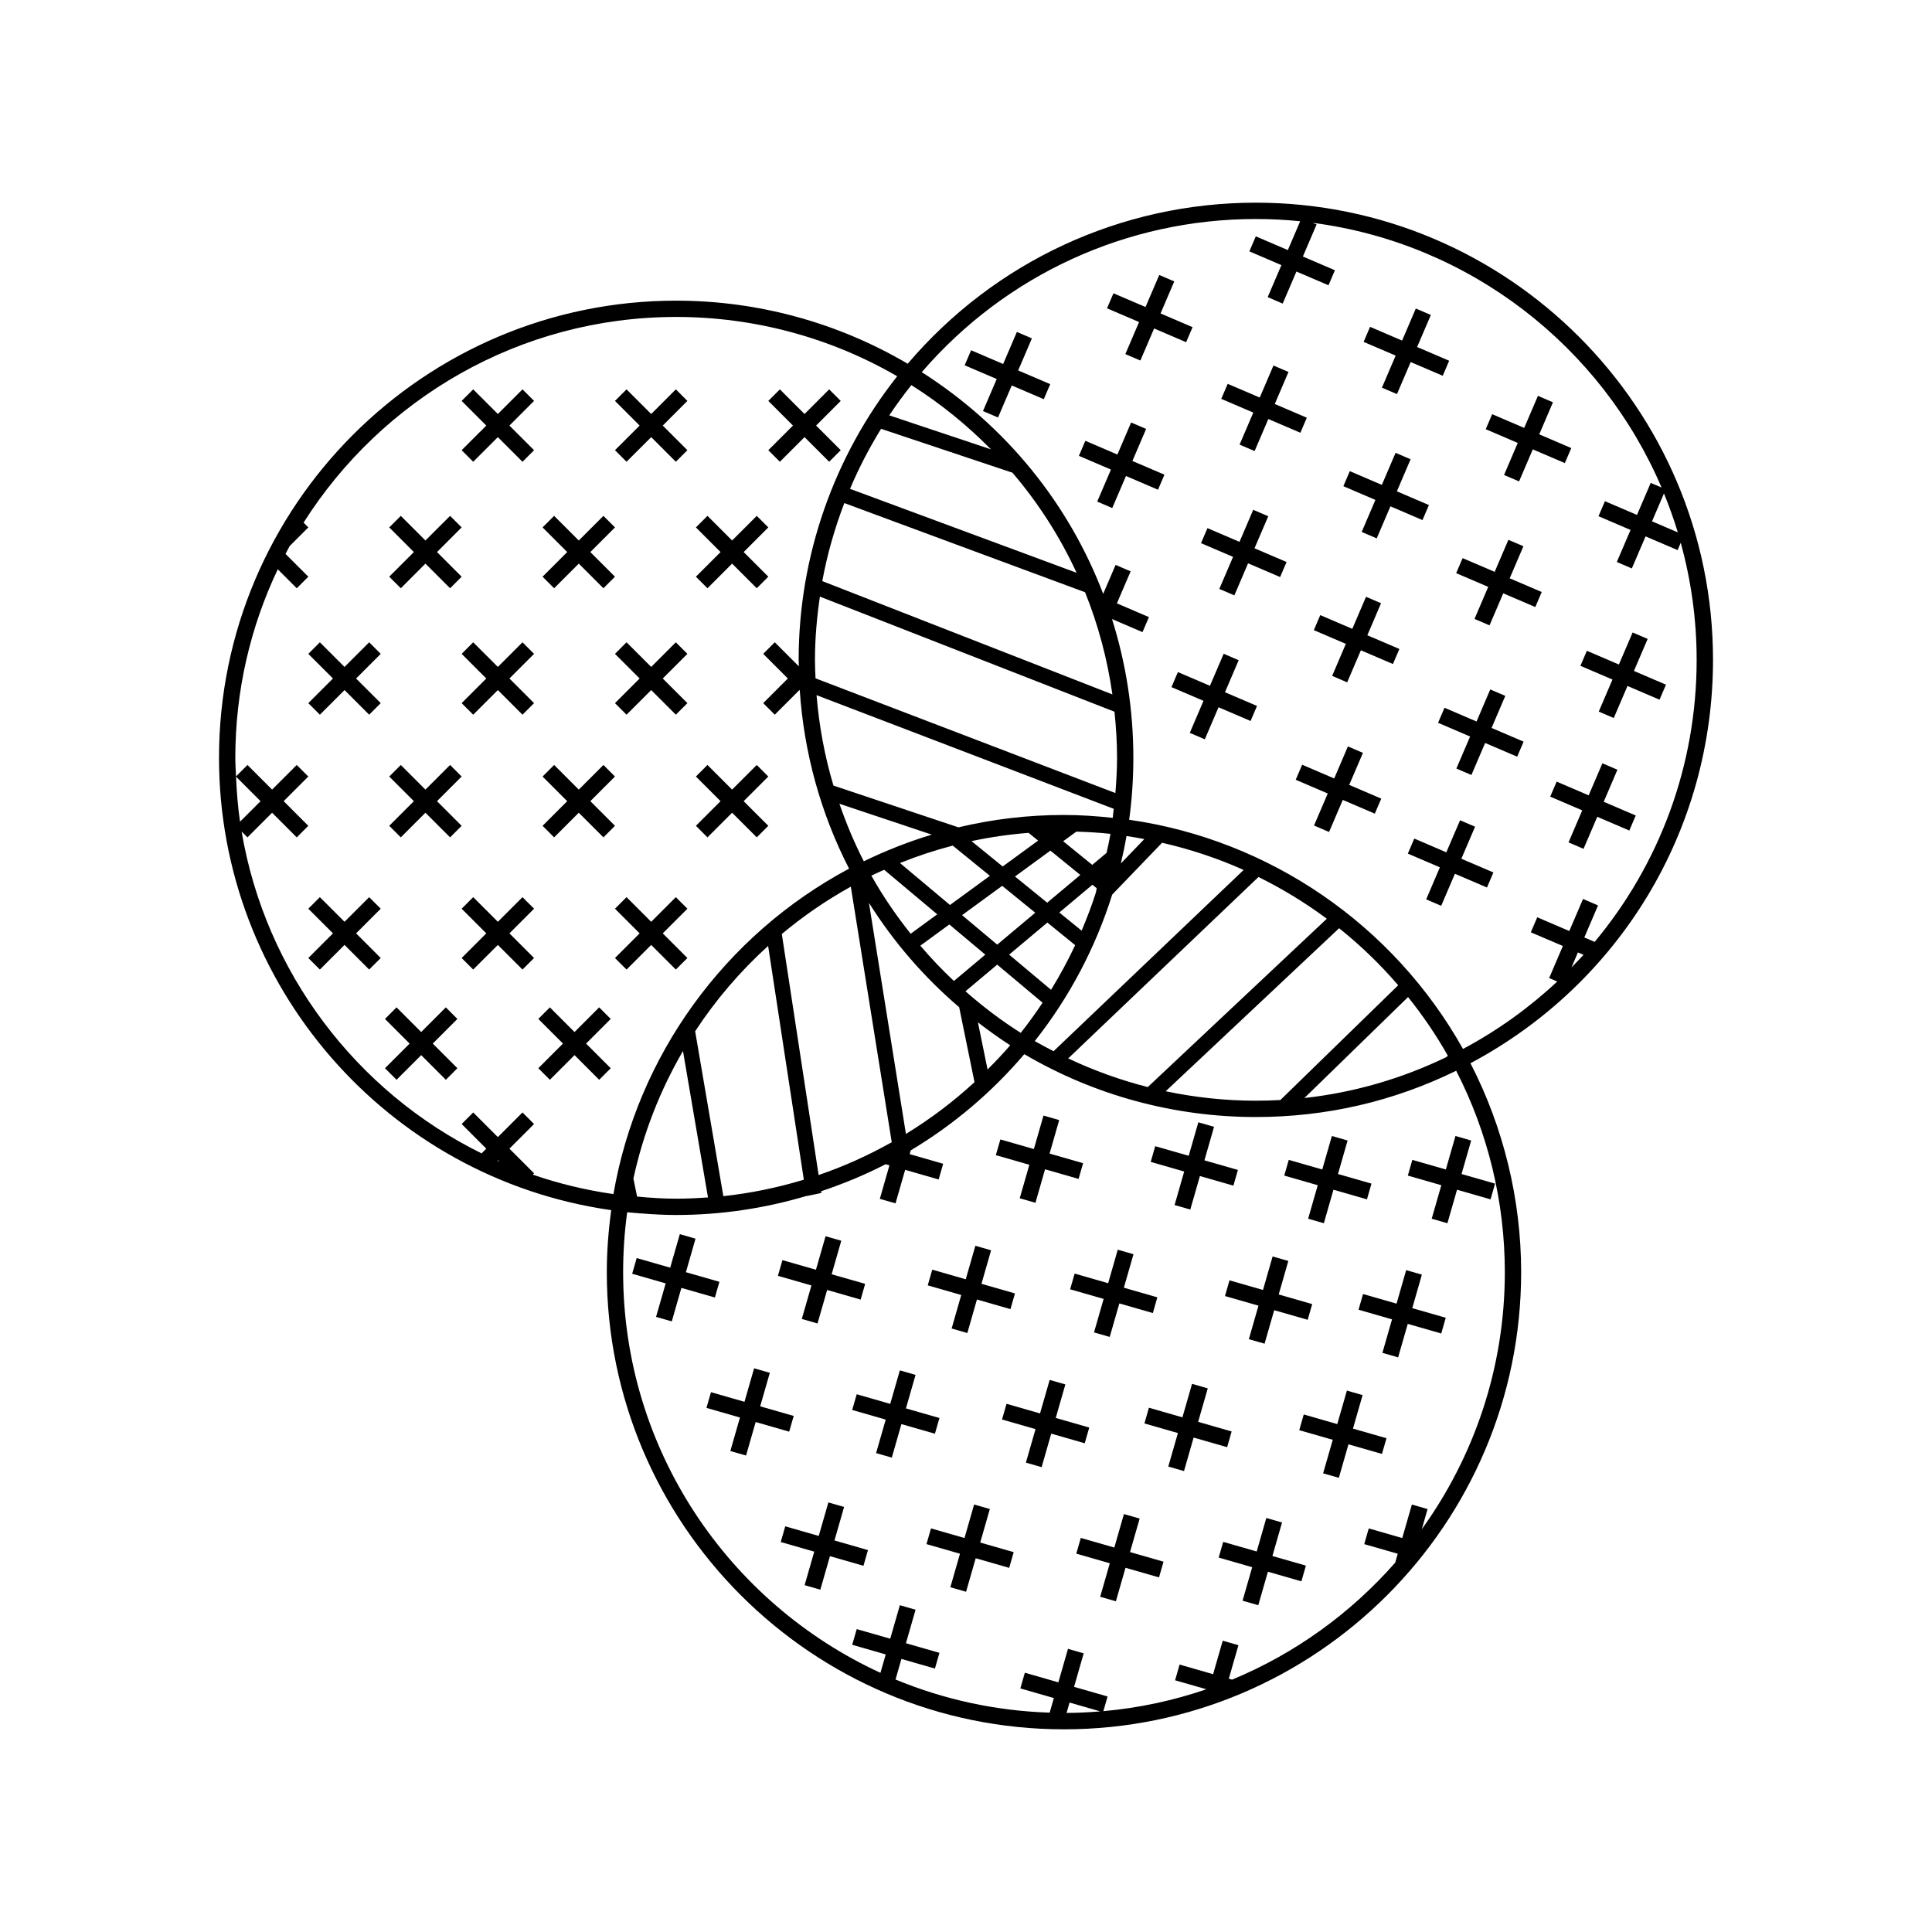 <?xml version="1.0" encoding="utf-8"?>
<!-- Generator: Adobe Illustrator 16.0.0, SVG Export Plug-In . SVG Version: 6.00 Build 0)  -->
<!DOCTYPE svg PUBLIC "-//W3C//DTD SVG 1.1//EN" "http://www.w3.org/Graphics/SVG/1.1/DTD/svg11.dtd">
<svg version="1.1" id="Layer_1" xmlns="http://www.w3.org/2000/svg" xmlns:xlink="http://www.w3.org/1999/xlink" x="0px" y="0px"
	 width="126px" height="126px" viewBox="0 0 126 126" enable-background="new 0 0 126 126" xml:space="preserve">
<g>
	<path d="M111.718,43.034c0-16.441-13.375-29.816-29.816-29.816c-8.775,0-17.021,3.827-22.704,10.504
		c-4.566-2.687-9.772-4.114-15.099-4.114c-16.441,0-29.816,13.375-29.816,29.815c0,14.834,10.96,27.419,25.579,29.5
		c-0.182,1.335-0.288,2.69-0.288,4.044c0,16.44,13.375,29.815,29.815,29.815c16.441,0,29.816-13.375,29.816-29.815
		c0-4.739-1.148-9.436-3.305-13.625C105.666,64.139,111.718,54.113,111.718,43.034z M109.423,34.72l-1.682-0.721l0.778-1.817
		C108.858,33.01,109.161,33.855,109.423,34.72z M59.437,25.115c1.917,1.211,3.647,2.625,5.191,4.19l-6.633-2.216
		C58.446,26.413,58.927,25.754,59.437,25.115z M94.329,68.942c-2.942,1.417-6.043,2.313-9.259,2.667l6.76-6.584
		c0.957,1.195,1.828,2.469,2.592,3.82L94.329,68.942z M83.503,71.74c-0.531,0.029-1.065,0.045-1.602,0.045
		c-1.987,0-3.955-0.213-5.878-0.616l11.311-10.633c1.393,1.113,2.682,2.358,3.853,3.72L83.503,71.74z M74.855,70.895
		c-1.785-0.453-3.521-1.079-5.19-1.867l12.409-11.832c1.566,0.771,3.058,1.682,4.457,2.722L74.855,70.895z M68.711,68.557
		c-0.412-0.214-0.824-0.427-1.227-0.66c2.263-2.861,3.967-6.103,5.051-9.554l3.253-3.38c1.838,0.42,3.619,1.012,5.32,1.772
		L68.711,68.557z M41.309,76.863c0.641-2.948,1.738-5.751,3.233-8.319l1.631,9.548c-0.688,0.049-1.378,0.083-2.074,0.083
		c-0.833,0-1.683-0.056-2.55-0.138L41.309,76.863z M47.175,78.01l-1.839-10.754c1.339-2.045,2.939-3.914,4.759-5.566l2.329,15.247
		C50.721,77.452,48.967,77.818,47.175,78.01z M50.988,60.913c1.389-1.161,2.893-2.196,4.5-3.088l2.669,16.667
		c-1.521,0.855-3.115,1.576-4.769,2.141L50.988,60.913z M68.546,64.552l-2.732-2.293l2.493-2.092l1.813,1.474
		C69.649,62.639,69.128,63.611,68.546,64.552z M60.021,61.674l1.893-1.383l2.345,1.968l-2.047,1.718
		C61.438,63.25,60.708,62.48,60.021,61.674z M72.167,55.622l-0.933,0.783l-1.896-1.541l0.858-0.627
		c0.731,0.021,1.467,0.063,2.227,0.145C72.352,54.799,72.258,55.21,72.167,55.622z M70.454,57.06l-2.158,1.811l-2.101-1.708
		l2.31-1.688L70.454,57.06z M67.081,54.316l0.622,0.506l-2.31,1.688l-2.034-1.654C64.581,54.594,65.822,54.416,67.081,54.316z
		 M62.135,55.148l2.424,1.971l-2.603,1.902l-3.263-2.737C59.82,55.83,60.969,55.453,62.135,55.148z M57.664,56.726l3.461,2.903
		l-1.734,1.268c-0.948-1.193-1.813-2.455-2.564-3.791C57.104,56.971,57.385,56.852,57.664,56.726z M62.744,59.684l2.616-1.912
		l2.156,1.753l-2.48,2.082L62.744,59.684z M70.541,60.695l-1.455-1.183l2.158-1.811l0.291,0.236l-0.019,0.02
		c-0.01,0.085-0.027,0.168-0.045,0.252C71.201,59.053,70.888,59.881,70.541,60.695z M72.57,53.338
		c-1.086-0.117-2.137-0.188-3.182-0.188c-2.35,0-4.647,0.274-6.883,0.807l-8.149-2.723c-0.572-1.918-0.939-3.897-1.103-5.898
		l19.379,7.412C72.609,52.944,72.597,53.143,72.57,53.338z M60.768,54.432c-1.511,0.46-2.99,1.036-4.432,1.74
		c-0.623-1.21-1.146-2.468-1.592-3.753L60.768,54.432z M59.082,73.953L56.67,58.881c1.609,2.559,3.596,4.851,5.885,6.808l1,4.886
		C62.168,71.852,60.67,72.98,59.082,73.953z M64.406,69.749l-0.628-3.073c0.683,0.524,1.379,1.029,2.106,1.494
		C65.412,68.72,64.914,69.24,64.406,69.749z M62.965,64.649l2.071-1.738l2.958,2.482c-0.449,0.672-0.917,1.332-1.424,1.967
		C65.293,66.554,64.094,65.64,62.965,64.649z M73.099,56.313c0.141-0.592,0.265-1.189,0.368-1.791
		c0.391,0.056,0.777,0.129,1.163,0.2L73.099,56.313z M53.186,44.239c-0.017-0.401-0.036-0.803-0.036-1.205
		c0-1.387,0.123-2.763,0.322-4.124l19.212,7.506c0.102,0.992,0.167,1.993,0.167,3.007c0,0.766-0.045,1.532-0.109,2.297
		L53.186,44.239z M53.628,37.898c0.319-1.74,0.808-3.44,1.437-5.089l15.699,5.815v-0.001c0.856,2.12,1.454,4.356,1.784,6.665
		L53.628,37.898z M55.436,31.881c0.572-1.354,1.252-2.66,2.025-3.915l8.537,2.853l0.006-0.02c1.703,1.99,3.117,4.192,4.208,6.556
		L55.436,31.881z M15.393,50.65l1.6,1.6l-1.339,1.339C15.512,52.624,15.436,51.641,15.393,50.65z M32.435,75.701l0.034-0.034
		l0.089,0.089C32.517,75.737,32.476,75.72,32.435,75.701z M34.744,76.607l0.086-0.087l-1.607-1.607l1.607-1.607l-0.754-0.754
		l-1.607,1.607l-1.607-1.607l-0.754,0.754l1.607,1.607l-0.307,0.308c-8.182-4.032-14.098-11.824-15.651-20.991l0.382,0.382
		l1.607-1.607l1.607,1.607l0.754-0.754L18.5,52.25l1.607-1.607l-0.754-0.754l-1.607,1.607l-1.607-1.607l-0.747,0.747
		c-0.017-0.404-0.045-0.806-0.045-1.213c0-4.397,0.995-8.565,2.769-12.296l1.238,1.238l0.754-0.754l-1.487-1.487
		c0.089-0.169,0.175-0.34,0.267-0.507l1.221-1.221l-0.311-0.311c5.102-8.053,14.084-13.414,24.302-13.414
		c5.078,0,10.048,1.336,14.413,3.869c-4.149,5.244-6.427,11.786-6.427,18.493c0,0.142,0.011,0.283,0.013,0.425l-1.57-1.57
		l-0.754,0.754l1.607,1.607l-1.607,1.607l0.754,0.754l1.607-1.607l0.023,0.023c0.271,4.049,1.364,8.022,3.213,11.621l-0.005,0.002
		l0.003,0.004c-8.111,4.332-13.809,12.2-15.363,21.222C38.188,77.617,36.43,77.187,34.744,76.607z M69.559,111.713l0.195-0.677
		l2.004,0.576C71.031,111.672,70.3,111.709,69.559,111.713z M98.141,82.967c0,6.253-2.013,12.041-5.416,16.765l0.378-1.316
		l-1.024-0.294l-0.628,2.185l-2.185-0.628l-0.294,1.025l2.185,0.627l-0.167,0.581c-2.895,3.296-6.525,5.927-10.638,7.63
		l-0.212-0.062l0.627-2.185l-1.024-0.294l-0.628,2.185l-2.185-0.628l-0.294,1.025l2.042,0.586c-2.139,0.732-4.389,1.221-6.72,1.428
		l0.275-0.957l-2.186-0.628l0.628-2.185l-1.024-0.295l-0.628,2.186l-2.185-0.628l-0.295,1.024l2.186,0.628l-0.273,0.952
		c-3.55-0.114-6.938-0.87-10.053-2.162l0.385-1.341l2.185,0.628l0.295-1.025l-2.185-0.627l0.627-2.185l-1.024-0.295l-0.628,2.185
		l-2.185-0.627l-0.295,1.024l2.186,0.628l-0.345,1.2c-9.893-4.55-16.781-14.548-16.781-26.131c0-1.306,0.089-2.617,0.264-3.906
		c0.247,0.027,0.485,0.04,0.729,0.061c0.048,0.007,0.097,0.016,0.145,0.022l-0.002-0.011c0.786,0.063,1.562,0.106,2.326,0.106
		c2.913,0,5.765-0.431,8.487-1.239l0.001,0.007c0.327-0.063,0.654-0.136,0.98-0.206l-0.017-0.11
		c1.445-0.483,2.854-1.065,4.206-1.763L58.007,76l-0.627,2.185l1.024,0.294l0.628-2.185l2.185,0.628l0.294-1.025l-2.185-0.627
		l0.071-0.247c2.759-1.651,5.264-3.758,7.404-6.271l0.003,0.002l0.002-0.002c4.562,2.682,9.771,4.098,15.095,4.098
		c4.581,0,8.974-1.015,13.067-3.018C97.045,73.869,98.141,78.399,98.141,82.967z M101.927,61.695l-0.895,2.09l0.529,0.227
		c-1.822,1.701-3.878,3.188-6.148,4.398c-4.537-8.094-12.607-13.637-21.766-14.947l0.001-0.005l-0.006-0.001
		c0.182-1.334,0.272-2.689,0.272-4.034c0-3.131-0.483-6.173-1.392-9.05l1.989,0.852l0.42-0.979l-2.09-0.896l0.895-2.089l-0.979-0.42
		l-0.81,1.888c-2.243-5.874-6.322-10.946-11.832-14.458c5.477-6.355,13.382-9.988,21.785-9.988c0.977,0,1.942,0.05,2.895,0.146
		l-0.805,1.88l-2.09-0.895l-0.42,0.979l2.09,0.896l-0.895,2.089l0.979,0.42l0.896-2.089l2.09,0.895l0.419-0.98l-2.089-0.895
		l0.895-2.09l-0.251-0.107c10.251,1.329,18.827,8.07,22.748,17.263l-0.706-0.303l-0.896,2.089l-2.09-0.895l-0.42,0.98l2.09,0.895
		l-0.896,2.09l0.98,0.42l0.896-2.09l2.089,0.895l0.204-0.477c0.672,2.434,1.038,4.992,1.038,7.637c0,6.874-2.423,13.322-6.651,18.39
		l-0.675-0.288l0.895-2.09l-0.979-0.42l-0.896,2.09l-2.089-0.896l-0.42,0.98L101.927,61.695z M102.907,62.115l0.366,0.157
		c-0.254,0.281-0.521,0.552-0.786,0.823L102.907,62.115z"/>
	<polygon points="34.076,25.393 32.469,27 30.861,25.393 30.107,26.146 31.715,27.754 30.107,29.361 30.861,30.115 32.469,28.508 
		34.076,30.115 34.83,29.361 33.223,27.754 34.83,26.146 	"/>
	<polygon points="44.076,25.393 42.469,27 40.861,25.393 40.107,26.146 41.715,27.754 40.107,29.361 40.861,30.115 42.469,28.508 
		44.076,30.115 44.83,29.361 43.223,27.754 44.83,26.146 	"/>
	<polygon points="50.861,30.115 52.469,28.508 54.076,30.115 54.83,29.361 53.223,27.754 54.83,26.146 54.076,25.393 52.469,27 
		50.861,25.393 50.107,26.146 51.715,27.754 50.107,29.361 	"/>
	<polygon points="26.139,38.365 27.746,36.758 29.354,38.365 30.107,37.611 28.5,36.004 30.107,34.396 29.354,33.643 27.746,35.25 
		26.139,33.643 25.385,34.396 26.992,36.004 25.385,37.611 	"/>
	<polygon points="36.139,38.365 37.746,36.758 39.354,38.365 40.107,37.611 38.5,36.004 40.107,34.396 39.354,33.643 37.746,35.25 
		36.139,33.643 35.385,34.396 36.992,36.004 35.385,37.611 	"/>
	<polygon points="46.139,38.365 47.746,36.758 49.354,38.365 50.107,37.611 48.5,36.004 50.107,34.396 49.354,33.643 47.746,35.25 
		46.139,33.643 45.385,34.396 46.992,36.004 45.385,37.611 	"/>
	<polygon points="24.076,41.889 22.469,43.496 20.861,41.889 20.107,42.643 21.715,44.25 20.107,45.857 20.861,46.611 
		22.469,45.004 24.076,46.611 24.83,45.857 23.223,44.25 24.83,42.643 	"/>
	<polygon points="34.076,41.889 32.469,43.496 30.861,41.889 30.107,42.643 31.715,44.25 30.107,45.857 30.861,46.611 
		32.469,45.004 34.076,46.611 34.83,45.857 33.223,44.25 34.83,42.643 	"/>
	<polygon points="34.076,58.51 32.469,60.117 30.861,58.51 30.107,59.264 31.715,60.871 30.107,62.479 30.861,63.232 32.469,61.625 
		34.076,63.232 34.83,62.479 33.223,60.871 34.83,59.264 	"/>
	<polygon points="44.076,41.889 42.469,43.496 40.861,41.889 40.107,42.643 41.715,44.25 40.107,45.857 40.861,46.611 
		42.469,45.004 44.076,46.611 44.83,45.857 43.223,44.25 44.83,42.643 	"/>
	<polygon points="28.5,52.25 30.107,50.643 29.354,49.889 27.746,51.496 26.139,49.889 25.385,50.643 26.992,52.25 25.385,53.857 
		26.139,54.611 27.746,53.004 29.354,54.611 30.107,53.857 	"/>
	<polygon points="38.5,52.25 40.107,50.643 39.354,49.889 37.746,51.496 36.139,49.889 35.385,50.643 36.992,52.25 35.385,53.857 
		36.139,54.611 37.746,53.004 39.354,54.611 40.107,53.857 	"/>
	<polygon points="50.107,53.857 48.5,52.25 50.107,50.643 49.354,49.889 47.746,51.496 46.139,49.889 45.385,50.643 46.992,52.25 
		45.385,53.857 46.139,54.611 47.746,53.004 49.354,54.611 	"/>
	<polygon points="29.076,65.698 27.469,67.306 25.861,65.698 25.107,66.452 26.715,68.06 25.107,69.667 25.861,70.421 
		27.469,68.813 29.076,70.421 29.83,69.667 28.223,68.06 29.83,66.452 	"/>
	<polygon points="39.076,65.698 37.469,67.306 35.861,65.698 35.107,66.452 36.715,68.06 35.107,69.667 35.861,70.421 
		37.469,68.813 39.076,70.421 39.83,69.667 38.223,68.06 39.83,66.452 	"/>
	<polygon points="24.076,58.51 22.469,60.117 20.861,58.51 20.107,59.264 21.715,60.871 20.107,62.479 20.861,63.232 22.469,61.625 
		24.076,63.232 24.83,62.479 23.223,60.871 24.83,59.264 	"/>
	<polygon points="44.076,58.51 42.469,60.117 40.861,58.51 40.107,59.264 41.715,60.871 40.107,62.479 40.861,63.232 42.469,61.625 
		44.076,63.232 44.83,62.479 43.223,60.871 44.83,59.264 	"/>
	<polygon points="55.049,98.28 54.024,97.985 53.396,100.17 51.212,99.543 50.918,100.567 53.103,101.195 52.475,103.38 
		53.5,103.675 54.127,101.489 56.313,102.117 56.606,101.093 54.422,100.465 	"/>
	<polygon points="51.763,92.344 49.577,91.717 50.205,89.531 49.181,89.237 48.553,91.422 46.368,90.795 46.073,91.819 
		48.258,92.447 47.631,94.632 48.655,94.926 49.283,92.741 51.468,93.369 	"/>
	<polygon points="46.918,83.596 44.733,82.969 45.36,80.783 44.336,80.489 43.708,82.674 41.523,82.047 41.229,83.071 
		43.414,83.699 42.786,85.884 43.812,86.178 44.438,83.993 46.624,84.62 	"/>
	<polygon points="64.555,98.415 63.529,98.121 62.902,100.306 60.717,99.678 60.423,100.703 62.607,101.33 61.98,103.516 
		63.005,103.81 63.633,101.625 65.817,102.252 66.111,101.228 63.927,100.6 	"/>
	<polygon points="61.268,92.479 59.083,91.852 59.71,89.667 58.686,89.372 58.058,91.557 55.873,90.93 55.578,91.954 57.764,92.582 
		57.136,94.767 58.161,95.062 58.788,92.876 60.973,93.504 	"/>
	<polygon points="52.292,86.019 53.316,86.313 53.944,84.128 56.129,84.756 56.423,83.73 54.238,83.104 54.866,80.918 
		53.841,80.624 53.214,82.809 51.028,82.182 50.734,83.206 52.919,83.834 	"/>
	<polygon points="74.325,99.037 73.3,98.743 72.673,100.928 70.487,100.3 70.193,101.325 72.378,101.952 71.751,104.138 
		72.775,104.432 73.403,102.247 75.588,102.874 75.882,101.85 73.697,101.222 	"/>
	<polygon points="71.038,93.102 68.853,92.474 69.48,90.289 68.456,89.994 67.828,92.18 65.644,91.552 65.349,92.576 67.534,93.204 
		66.906,95.389 67.931,95.684 68.559,93.498 70.743,94.126 	"/>
	<polygon points="79.89,84.525 82.074,85.152 81.447,87.338 82.472,87.632 83.1,85.447 85.284,86.074 85.578,85.05 83.394,84.422 
		84.021,82.237 82.996,81.942 82.369,84.128 80.184,83.5 	"/>
	<polygon points="62.063,86.641 63.087,86.936 63.714,84.75 65.899,85.378 66.193,84.354 64.009,83.726 64.636,81.541 
		63.611,81.246 62.983,83.432 60.799,82.804 60.505,83.828 62.689,84.456 	"/>
	<polygon points="83.611,99.293 82.586,98.999 81.959,101.184 79.774,100.557 79.479,101.581 81.664,102.209 81.037,104.394 
		82.062,104.688 82.689,102.503 84.874,103.131 85.169,102.105 82.983,101.479 	"/>
	<polygon points="80.324,93.357 78.14,92.729 78.767,90.545 77.742,90.251 77.114,92.436 74.93,91.808 74.636,92.833 76.82,93.46 
		76.192,95.645 77.218,95.939 77.845,93.755 80.03,94.382 	"/>
	<polygon points="69.791,84.084 71.976,84.712 71.349,86.896 72.373,87.191 73.001,85.006 75.186,85.634 75.479,84.609 
		73.295,83.981 73.923,81.797 72.897,81.502 72.271,83.688 70.086,83.06 	"/>
	<polygon points="66.504,78.148 67.529,78.443 68.156,76.258 70.342,76.886 70.636,75.861 68.451,75.233 69.078,73.049 
		68.054,72.754 67.426,74.938 65.241,74.312 64.947,75.336 67.132,75.964 	"/>
	<polygon points="92.731,83.129 91.706,82.835 91.079,85.02 88.894,84.393 88.6,85.417 90.784,86.045 90.157,88.229 91.182,88.524 
		91.81,86.339 93.994,86.967 94.288,85.941 92.104,85.314 	"/>
	<polygon points="85.313,79.481 86.338,79.775 86.965,77.591 89.149,78.219 89.444,77.193 87.26,76.566 87.887,74.381 
		86.862,74.087 86.234,76.271 84.05,75.645 83.755,76.669 85.94,77.297 	"/>
	<polygon points="88.865,90.985 87.841,90.691 87.213,92.876 85.028,92.248 84.733,93.273 86.919,93.9 86.291,96.086 87.316,96.38 
		87.943,94.195 90.128,94.822 90.423,93.798 88.237,93.17 	"/>
	<polygon points="76.603,78.589 77.628,78.884 78.255,76.698 80.439,77.326 80.734,76.301 78.549,75.674 79.177,73.488 
		78.152,73.194 77.524,75.379 75.34,74.752 75.046,75.776 77.23,76.404 	"/>
	<polygon points="94.922,74.087 94.294,76.271 92.109,75.645 91.815,76.669 94,77.297 93.372,79.481 94.397,79.776 95.024,77.591 
		97.209,78.219 97.504,77.193 95.318,76.566 95.946,74.381 	"/>
	<polygon points="73.392,23.093 74.372,23.513 75.268,21.423 77.356,22.318 77.776,21.338 75.688,20.443 76.582,18.354 
		75.603,17.934 74.707,20.023 72.617,19.128 72.197,20.108 74.287,21.003 	"/>
	<polygon points="67.298,22.069 66.318,21.649 65.423,23.739 63.333,22.844 62.913,23.824 65.003,24.719 64.108,26.809 
		65.088,27.229 65.983,25.139 68.073,26.034 68.493,25.054 66.403,24.159 	"/>
	<polygon points="90.126,25.282 91.106,25.702 92.001,23.612 94.091,24.507 94.511,23.527 92.421,22.632 93.316,20.542 
		92.336,20.122 91.441,22.212 89.352,21.317 88.932,22.297 91.021,23.192 	"/>
	<polygon points="80.842,28.997 81.822,29.417 82.718,27.328 84.807,28.223 85.227,27.243 83.137,26.348 84.032,24.258 
		83.052,23.838 82.157,25.928 80.067,25.033 79.647,26.013 81.737,26.908 	"/>
	<polygon points="74.748,27.974 73.769,27.554 72.873,29.644 70.783,28.748 70.363,29.729 72.453,30.624 71.558,32.713 
		72.538,33.133 73.433,31.044 75.522,31.938 75.942,30.958 73.853,30.063 	"/>
	<polygon points="98.09,30.977 99.069,31.396 99.965,29.307 102.055,30.202 102.475,29.222 100.385,28.327 101.279,26.237 
		100.3,25.817 99.404,27.907 97.315,27.012 96.896,27.992 98.984,28.887 	"/>
	<polygon points="88.806,34.692 89.786,35.112 90.681,33.022 92.771,33.918 93.19,32.938 91.101,32.043 91.995,29.953 
		91.016,29.533 90.12,31.623 88.031,30.728 87.611,31.708 89.7,32.603 	"/>
	<polygon points="98.172,45.384 97.191,44.964 96.296,47.054 94.207,46.159 93.787,47.139 95.876,48.034 94.981,50.124 
		95.962,50.543 96.856,48.454 98.946,49.349 99.366,48.369 97.276,47.474 	"/>
	<polygon points="82.712,33.669 81.731,33.249 80.837,35.339 78.747,34.443 78.327,35.424 80.417,36.318 79.521,38.408 
		80.502,38.828 81.396,36.738 83.486,37.634 83.906,36.653 81.816,35.758 	"/>
	<polygon points="98.458,37.715 99.353,35.625 98.373,35.206 97.478,37.295 95.388,36.4 94.968,37.38 97.058,38.275 96.163,40.365 
		97.143,40.784 98.038,38.695 100.128,39.59 100.548,38.61 	"/>
	<polygon points="90.068,39.341 89.089,38.921 88.193,41.011 86.104,40.116 85.685,41.096 87.773,41.991 86.879,44.08 87.858,44.5 
		88.754,42.411 90.844,43.306 91.264,42.325 89.174,41.431 	"/>
	<polygon points="80.784,43.057 79.805,42.637 78.909,44.727 76.819,43.831 76.4,44.812 78.489,45.707 77.595,47.796 78.575,48.216 
		79.47,46.126 81.56,47.021 81.979,46.041 79.89,45.146 	"/>
	<polygon points="105.484,50.2 104.505,49.78 103.609,51.87 101.52,50.975 101.101,51.955 103.189,52.85 102.295,54.939 
		103.274,55.359 104.17,53.27 106.259,54.165 106.679,53.185 104.59,52.29 	"/>
	<polygon points="96.2,53.916 95.221,53.496 94.325,55.586 92.235,54.69 91.815,55.671 93.905,56.565 93.011,58.655 93.99,59.075 
		94.886,56.985 96.976,57.881 97.396,56.9 95.306,56.005 	"/>
	<polygon points="104.266,46.408 105.245,46.827 106.141,44.738 108.23,45.633 108.65,44.653 106.561,43.758 107.456,41.668 
		106.476,41.249 105.58,43.338 103.491,42.443 103.071,43.423 105.161,44.318 	"/>
	<polygon points="88.888,49.1 87.907,48.68 87.013,50.77 84.923,49.874 84.503,50.854 86.593,51.75 85.697,53.839 86.678,54.259 
		87.572,52.169 89.662,53.064 90.082,52.084 87.992,51.189 	"/>
</g>
</svg>
